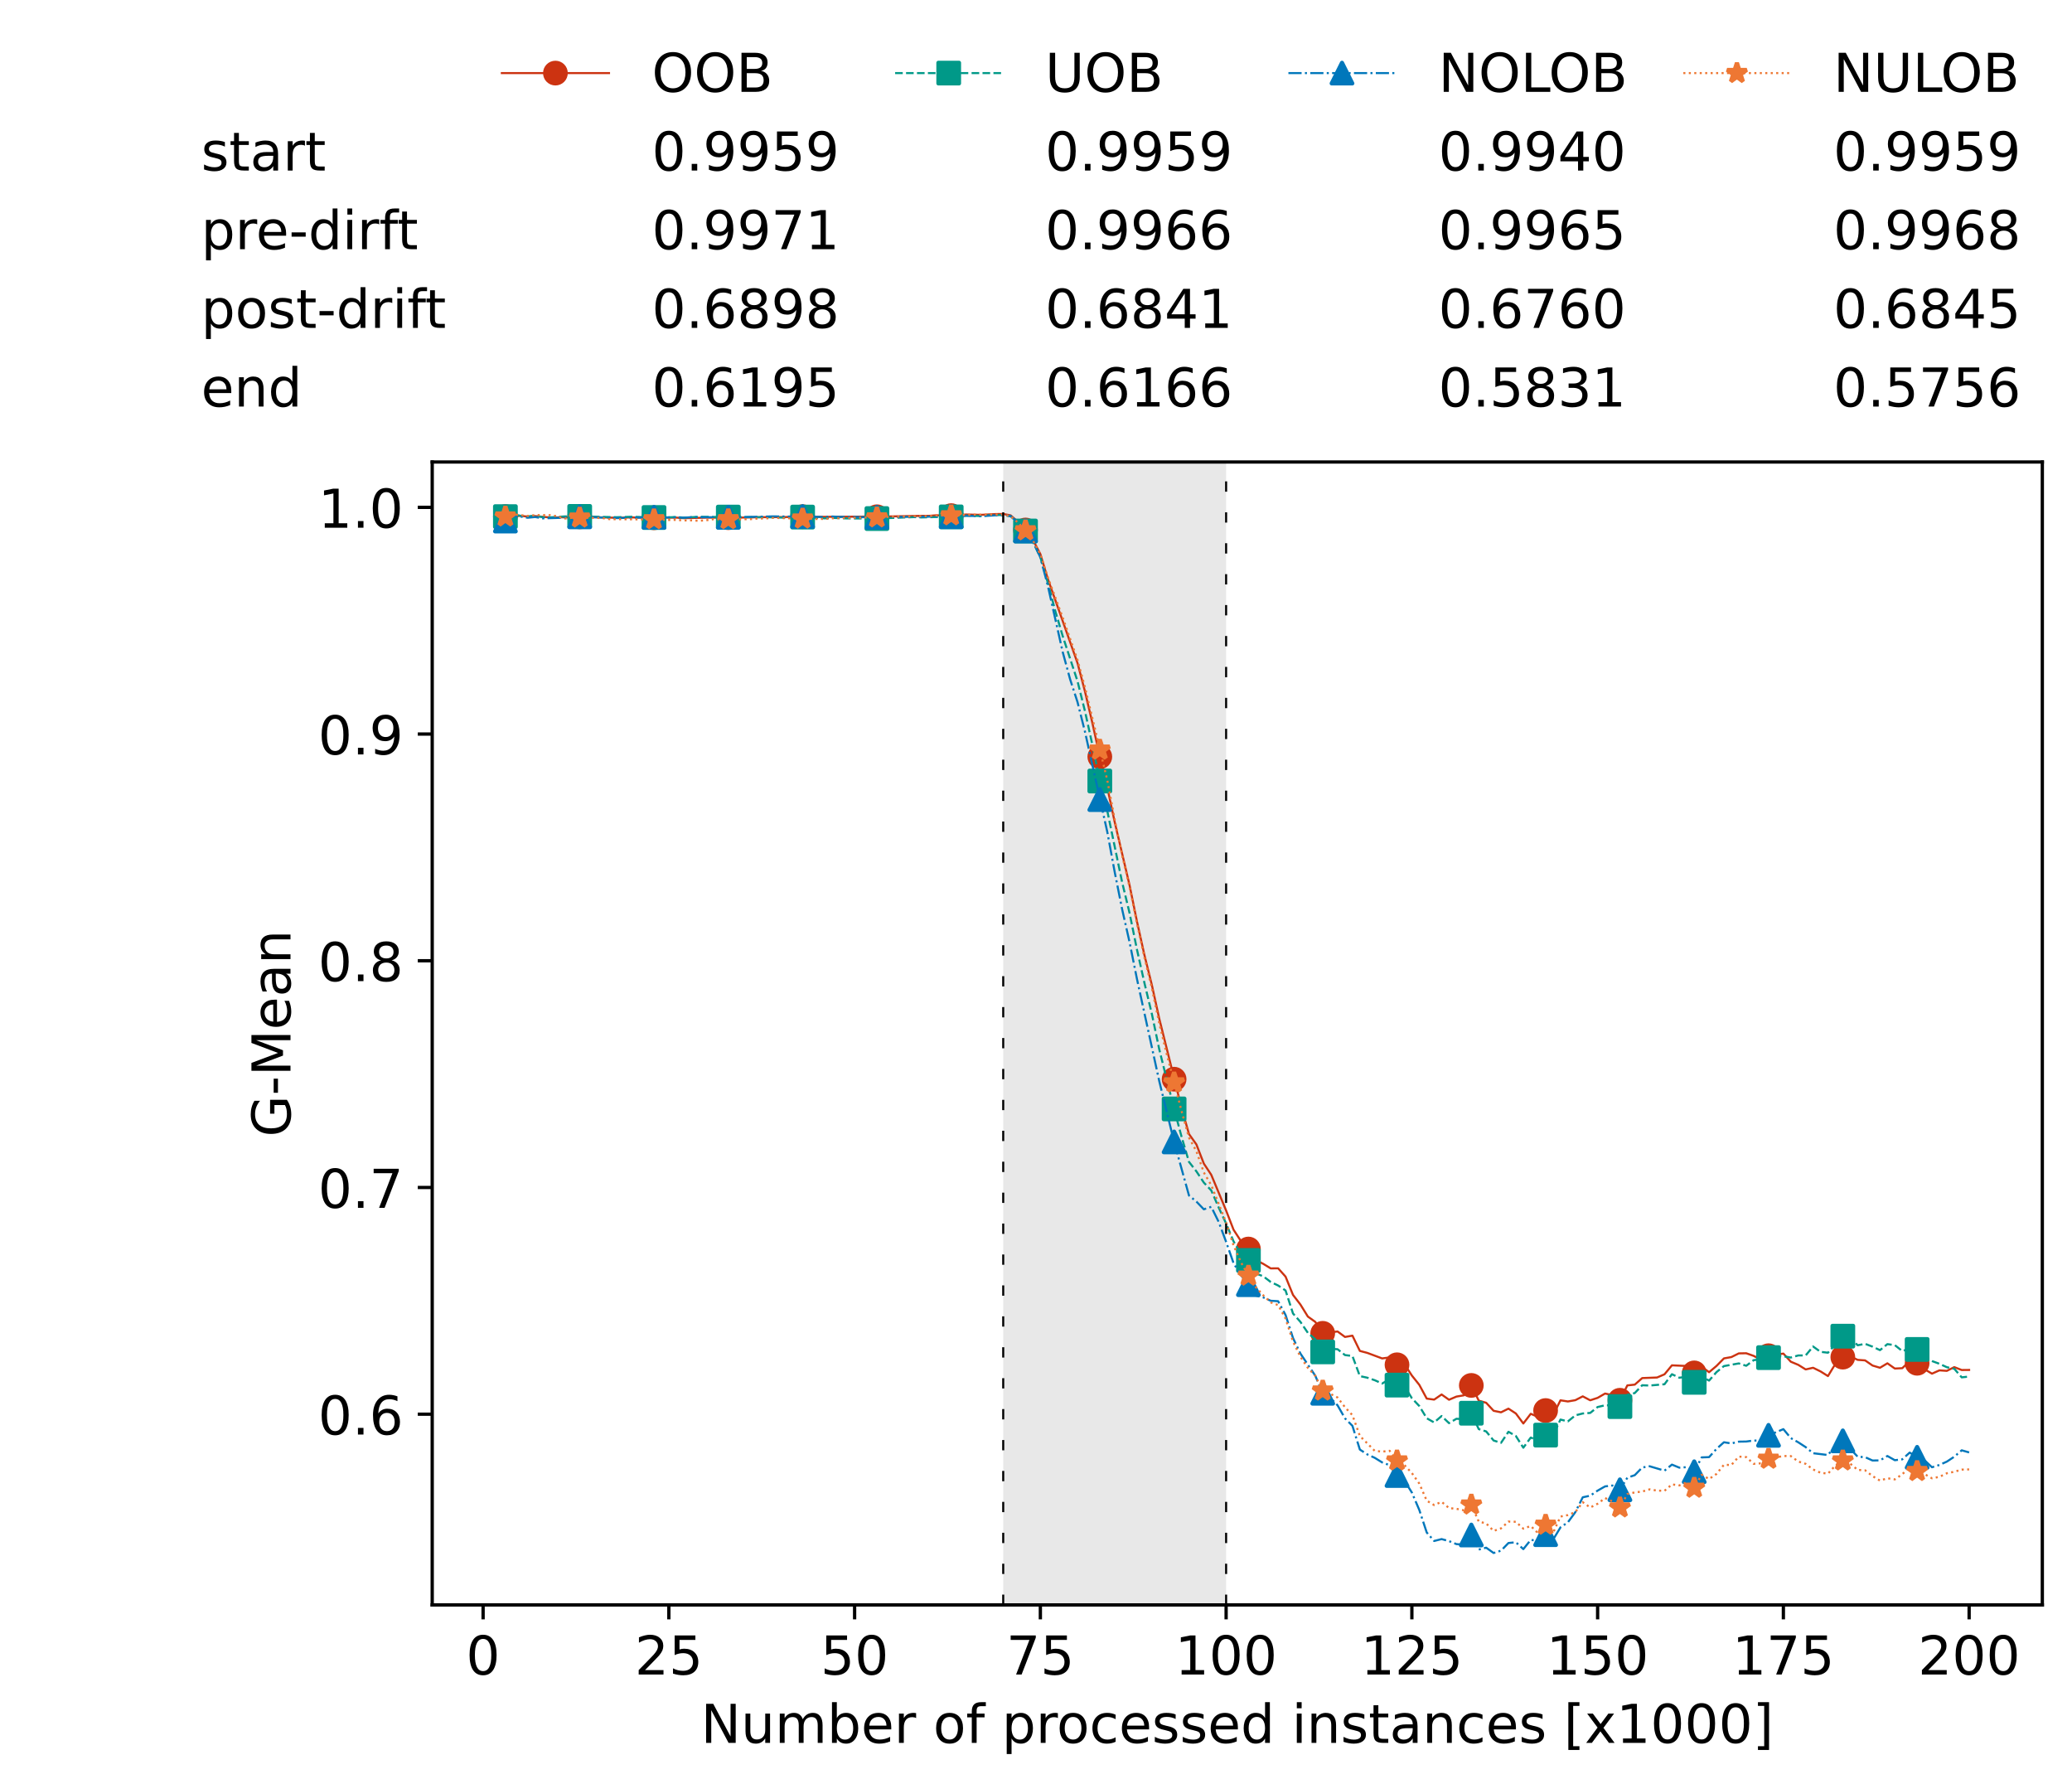<?xml version="1.0" encoding="utf-8" standalone="no"?>
<!DOCTYPE svg PUBLIC "-//W3C//DTD SVG 1.1//EN"
  "http://www.w3.org/Graphics/SVG/1.1/DTD/svg11.dtd">
<!-- Created with matplotlib (https://matplotlib.org/) -->
<svg height="432.615pt" version="1.1" viewBox="0 0 502.65 432.615" width="502.65pt" xmlns="http://www.w3.org/2000/svg" xmlns:xlink="http://www.w3.org/1999/xlink">
 <defs>
  <style type="text/css">*{stroke-linecap:butt;stroke-linejoin:round;}</style>
 </defs>
 <g id="figure_1">
  <g id="patch_1">
   <path d="M 0 432.615 
L 502.65 432.615 
L 502.65 0 
L 0 0 
z
" style="fill:#ffffff;"/>
  </g>
  <g id="axes_1">
   <g id="patch_2">
    <path d="M 104.85 389.252 
L 495.45 389.252 
L 495.45 112.052 
L 104.85 112.052 
z
" style="fill:#ffffff;"/>
   </g>
   <g id="patch_3">
    <path clip-path="url(#pb20592f2fe)" d="M 297.446 389.252 
L 297.446 112.052 
L 243.372 112.052 
L 243.372 389.252 
z
" style="fill:#d3d3d3;opacity:0.5;"/>
   </g>
   <g id="matplotlib.axis_1">
    <g id="xtick_1">
     <g id="line2d_1">
      <defs>
       <path d="M 0 0 
L 0 3.5 
" id="m3d970f58f2" style="stroke:#000000;stroke-width:0.8;"/>
      </defs>
      <g>
       <use style="stroke:#000000;stroke-width:0.8;" x="117.197" xlink:href="#m3d970f58f2" y="389.252"/>
      </g>
     </g>
     <g id="text_1">
      <!-- 0 -->
      <g transform="translate(113.061 406.13)scale(0.13 -0.13)">
       <defs>
        <path d="M 31.781 66.406 
Q 24.172 66.406 20.328 58.906 
Q 16.5 51.422 16.5 36.375 
Q 16.5 21.391 20.328 13.891 
Q 24.172 6.391 31.781 6.391 
Q 39.453 6.391 43.281 13.891 
Q 47.125 21.391 47.125 36.375 
Q 47.125 51.422 43.281 58.906 
Q 39.453 66.406 31.781 66.406 
z
M 31.781 74.219 
Q 44.047 74.219 50.516 64.516 
Q 56.984 54.828 56.984 36.375 
Q 56.984 17.969 50.516 8.266 
Q 44.047 -1.422 31.781 -1.422 
Q 19.531 -1.422 13.062 8.266 
Q 6.594 17.969 6.594 36.375 
Q 6.594 54.828 13.062 64.516 
Q 19.531 74.219 31.781 74.219 
z
" id="DejaVuSans-48"/>
       </defs>
       <use xlink:href="#DejaVuSans-48"/>
      </g>
     </g>
    </g>
    <g id="xtick_2">
     <g id="line2d_2">
      <g>
       <use style="stroke:#000000;stroke-width:0.8;" x="162.259" xlink:href="#m3d970f58f2" y="389.252"/>
      </g>
     </g>
     <g id="text_2">
      <!-- 25 -->
      <g transform="translate(153.988 406.13)scale(0.13 -0.13)">
       <defs>
        <path d="M 19.188 8.297 
L 53.609 8.297 
L 53.609 0 
L 7.328 0 
L 7.328 8.297 
Q 12.938 14.109 22.625 23.891 
Q 32.328 33.688 34.812 36.531 
Q 39.547 41.844 41.422 45.531 
Q 43.312 49.219 43.312 52.781 
Q 43.312 58.594 39.234 62.25 
Q 35.156 65.922 28.609 65.922 
Q 23.969 65.922 18.812 64.312 
Q 13.672 62.703 7.812 59.422 
L 7.812 69.391 
Q 13.766 71.781 18.938 73 
Q 24.125 74.219 28.422 74.219 
Q 39.75 74.219 46.484 68.547 
Q 53.219 62.891 53.219 53.422 
Q 53.219 48.922 51.531 44.891 
Q 49.859 40.875 45.406 35.406 
Q 44.188 33.984 37.641 27.219 
Q 31.109 20.453 19.188 8.297 
z
" id="DejaVuSans-50"/>
        <path d="M 10.797 72.906 
L 49.516 72.906 
L 49.516 64.594 
L 19.828 64.594 
L 19.828 46.734 
Q 21.969 47.469 24.109 47.828 
Q 26.266 48.188 28.422 48.188 
Q 40.625 48.188 47.75 41.5 
Q 54.891 34.812 54.891 23.391 
Q 54.891 11.625 47.562 5.094 
Q 40.234 -1.422 26.906 -1.422 
Q 22.312 -1.422 17.547 -0.641 
Q 12.797 0.141 7.719 1.703 
L 7.719 11.625 
Q 12.109 9.234 16.797 8.062 
Q 21.484 6.891 26.703 6.891 
Q 35.156 6.891 40.078 11.328 
Q 45.016 15.766 45.016 23.391 
Q 45.016 31 40.078 35.438 
Q 35.156 39.891 26.703 39.891 
Q 22.75 39.891 18.812 39.016 
Q 14.891 38.141 10.797 36.281 
z
" id="DejaVuSans-53"/>
       </defs>
       <use xlink:href="#DejaVuSans-50"/>
       <use x="63.623" xlink:href="#DejaVuSans-53"/>
      </g>
     </g>
    </g>
    <g id="xtick_3">
     <g id="line2d_3">
      <g>
       <use style="stroke:#000000;stroke-width:0.8;" x="207.322" xlink:href="#m3d970f58f2" y="389.252"/>
      </g>
     </g>
     <g id="text_3">
      <!-- 50 -->
      <g transform="translate(199.05 406.13)scale(0.13 -0.13)">
       <use xlink:href="#DejaVuSans-53"/>
       <use x="63.623" xlink:href="#DejaVuSans-48"/>
      </g>
     </g>
    </g>
    <g id="xtick_4">
     <g id="line2d_4">
      <g>
       <use style="stroke:#000000;stroke-width:0.8;" x="252.384" xlink:href="#m3d970f58f2" y="389.252"/>
      </g>
     </g>
     <g id="text_4">
      <!-- 75 -->
      <g transform="translate(244.113 406.13)scale(0.13 -0.13)">
       <defs>
        <path d="M 8.203 72.906 
L 55.078 72.906 
L 55.078 68.703 
L 28.609 0 
L 18.312 0 
L 43.219 64.594 
L 8.203 64.594 
z
" id="DejaVuSans-55"/>
       </defs>
       <use xlink:href="#DejaVuSans-55"/>
       <use x="63.623" xlink:href="#DejaVuSans-53"/>
      </g>
     </g>
    </g>
    <g id="xtick_5">
     <g id="line2d_5">
      <g>
       <use style="stroke:#000000;stroke-width:0.8;" x="297.446" xlink:href="#m3d970f58f2" y="389.252"/>
      </g>
     </g>
     <g id="text_5">
      <!-- 100 -->
      <g transform="translate(285.039 406.13)scale(0.13 -0.13)">
       <defs>
        <path d="M 12.406 8.297 
L 28.516 8.297 
L 28.516 63.922 
L 10.984 60.406 
L 10.984 69.391 
L 28.422 72.906 
L 38.281 72.906 
L 38.281 8.297 
L 54.391 8.297 
L 54.391 0 
L 12.406 0 
z
" id="DejaVuSans-49"/>
       </defs>
       <use xlink:href="#DejaVuSans-49"/>
       <use x="63.623" xlink:href="#DejaVuSans-48"/>
       <use x="127.246" xlink:href="#DejaVuSans-48"/>
      </g>
     </g>
    </g>
    <g id="xtick_6">
     <g id="line2d_6">
      <g>
       <use style="stroke:#000000;stroke-width:0.8;" x="342.509" xlink:href="#m3d970f58f2" y="389.252"/>
      </g>
     </g>
     <g id="text_6">
      <!-- 125 -->
      <g transform="translate(330.102 406.13)scale(0.13 -0.13)">
       <use xlink:href="#DejaVuSans-49"/>
       <use x="63.623" xlink:href="#DejaVuSans-50"/>
       <use x="127.246" xlink:href="#DejaVuSans-53"/>
      </g>
     </g>
    </g>
    <g id="xtick_7">
     <g id="line2d_7">
      <g>
       <use style="stroke:#000000;stroke-width:0.8;" x="387.571" xlink:href="#m3d970f58f2" y="389.252"/>
      </g>
     </g>
     <g id="text_7">
      <!-- 150 -->
      <g transform="translate(375.164 406.13)scale(0.13 -0.13)">
       <use xlink:href="#DejaVuSans-49"/>
       <use x="63.623" xlink:href="#DejaVuSans-53"/>
       <use x="127.246" xlink:href="#DejaVuSans-48"/>
      </g>
     </g>
    </g>
    <g id="xtick_8">
     <g id="line2d_8">
      <g>
       <use style="stroke:#000000;stroke-width:0.8;" x="432.633" xlink:href="#m3d970f58f2" y="389.252"/>
      </g>
     </g>
     <g id="text_8">
      <!-- 175 -->
      <g transform="translate(420.226 406.13)scale(0.13 -0.13)">
       <use xlink:href="#DejaVuSans-49"/>
       <use x="63.623" xlink:href="#DejaVuSans-55"/>
       <use x="127.246" xlink:href="#DejaVuSans-53"/>
      </g>
     </g>
    </g>
    <g id="xtick_9">
     <g id="line2d_9">
      <g>
       <use style="stroke:#000000;stroke-width:0.8;" x="477.695" xlink:href="#m3d970f58f2" y="389.252"/>
      </g>
     </g>
     <g id="text_9">
      <!-- 200 -->
      <g transform="translate(465.289 406.13)scale(0.13 -0.13)">
       <use xlink:href="#DejaVuSans-50"/>
       <use x="63.623" xlink:href="#DejaVuSans-48"/>
       <use x="127.246" xlink:href="#DejaVuSans-48"/>
      </g>
     </g>
    </g>
    <g id="text_10">
     <!-- Number of processed instances [x1000] -->
     <g transform="translate(170.025 422.711)scale(0.13 -0.13)">
      <defs>
       <path d="M 9.812 72.906 
L 23.094 72.906 
L 55.422 11.922 
L 55.422 72.906 
L 64.984 72.906 
L 64.984 0 
L 51.703 0 
L 19.391 60.984 
L 19.391 0 
L 9.812 0 
z
" id="DejaVuSans-78"/>
       <path d="M 8.5 21.578 
L 8.5 54.688 
L 17.484 54.688 
L 17.484 21.922 
Q 17.484 14.156 20.5 10.266 
Q 23.531 6.391 29.594 6.391 
Q 36.859 6.391 41.078 11.031 
Q 45.312 15.672 45.312 23.688 
L 45.312 54.688 
L 54.297 54.688 
L 54.297 0 
L 45.312 0 
L 45.312 8.406 
Q 42.047 3.422 37.719 1 
Q 33.406 -1.422 27.688 -1.422 
Q 18.266 -1.422 13.375 4.438 
Q 8.5 10.297 8.5 21.578 
z
M 31.109 56 
z
" id="DejaVuSans-117"/>
       <path d="M 52 44.188 
Q 55.375 50.25 60.062 53.125 
Q 64.75 56 71.094 56 
Q 79.641 56 84.281 50.016 
Q 88.922 44.047 88.922 33.016 
L 88.922 0 
L 79.891 0 
L 79.891 32.719 
Q 79.891 40.578 77.094 44.375 
Q 74.312 48.188 68.609 48.188 
Q 61.625 48.188 57.562 43.547 
Q 53.516 38.922 53.516 30.906 
L 53.516 0 
L 44.484 0 
L 44.484 32.719 
Q 44.484 40.625 41.703 44.406 
Q 38.922 48.188 33.109 48.188 
Q 26.219 48.188 22.156 43.531 
Q 18.109 38.875 18.109 30.906 
L 18.109 0 
L 9.078 0 
L 9.078 54.688 
L 18.109 54.688 
L 18.109 46.188 
Q 21.188 51.219 25.484 53.609 
Q 29.781 56 35.688 56 
Q 41.656 56 45.828 52.969 
Q 50 49.953 52 44.188 
z
" id="DejaVuSans-109"/>
       <path d="M 48.688 27.297 
Q 48.688 37.203 44.609 42.844 
Q 40.531 48.484 33.406 48.484 
Q 26.266 48.484 22.188 42.844 
Q 18.109 37.203 18.109 27.297 
Q 18.109 17.391 22.188 11.75 
Q 26.266 6.109 33.406 6.109 
Q 40.531 6.109 44.609 11.75 
Q 48.688 17.391 48.688 27.297 
z
M 18.109 46.391 
Q 20.953 51.266 25.266 53.625 
Q 29.594 56 35.594 56 
Q 45.562 56 51.781 48.094 
Q 58.016 40.188 58.016 27.297 
Q 58.016 14.406 51.781 6.484 
Q 45.562 -1.422 35.594 -1.422 
Q 29.594 -1.422 25.266 0.953 
Q 20.953 3.328 18.109 8.203 
L 18.109 0 
L 9.078 0 
L 9.078 75.984 
L 18.109 75.984 
z
" id="DejaVuSans-98"/>
       <path d="M 56.203 29.594 
L 56.203 25.203 
L 14.891 25.203 
Q 15.484 15.922 20.484 11.062 
Q 25.484 6.203 34.422 6.203 
Q 39.594 6.203 44.453 7.469 
Q 49.312 8.734 54.109 11.281 
L 54.109 2.781 
Q 49.266 0.734 44.188 -0.344 
Q 39.109 -1.422 33.891 -1.422 
Q 20.797 -1.422 13.156 6.188 
Q 5.516 13.812 5.516 26.812 
Q 5.516 40.234 12.766 48.109 
Q 20.016 56 32.328 56 
Q 43.359 56 49.781 48.891 
Q 56.203 41.797 56.203 29.594 
z
M 47.219 32.234 
Q 47.125 39.594 43.094 43.984 
Q 39.062 48.391 32.422 48.391 
Q 24.906 48.391 20.391 44.141 
Q 15.875 39.891 15.188 32.172 
z
" id="DejaVuSans-101"/>
       <path d="M 41.109 46.297 
Q 39.594 47.172 37.812 47.578 
Q 36.031 48 33.891 48 
Q 26.266 48 22.188 43.047 
Q 18.109 38.094 18.109 28.812 
L 18.109 0 
L 9.078 0 
L 9.078 54.688 
L 18.109 54.688 
L 18.109 46.188 
Q 20.953 51.172 25.484 53.578 
Q 30.031 56 36.531 56 
Q 37.453 56 38.578 55.875 
Q 39.703 55.766 41.062 55.516 
z
" id="DejaVuSans-114"/>
       <path id="DejaVuSans-32"/>
       <path d="M 30.609 48.391 
Q 23.391 48.391 19.188 42.75 
Q 14.984 37.109 14.984 27.297 
Q 14.984 17.484 19.156 11.844 
Q 23.344 6.203 30.609 6.203 
Q 37.797 6.203 41.984 11.859 
Q 46.188 17.531 46.188 27.297 
Q 46.188 37.016 41.984 42.703 
Q 37.797 48.391 30.609 48.391 
z
M 30.609 56 
Q 42.328 56 49.016 48.375 
Q 55.719 40.766 55.719 27.297 
Q 55.719 13.875 49.016 6.219 
Q 42.328 -1.422 30.609 -1.422 
Q 18.844 -1.422 12.172 6.219 
Q 5.516 13.875 5.516 27.297 
Q 5.516 40.766 12.172 48.375 
Q 18.844 56 30.609 56 
z
" id="DejaVuSans-111"/>
       <path d="M 37.109 75.984 
L 37.109 68.5 
L 28.516 68.5 
Q 23.688 68.5 21.797 66.547 
Q 19.922 64.594 19.922 59.516 
L 19.922 54.688 
L 34.719 54.688 
L 34.719 47.703 
L 19.922 47.703 
L 19.922 0 
L 10.891 0 
L 10.891 47.703 
L 2.297 47.703 
L 2.297 54.688 
L 10.891 54.688 
L 10.891 58.5 
Q 10.891 67.625 15.141 71.797 
Q 19.391 75.984 28.609 75.984 
z
" id="DejaVuSans-102"/>
       <path d="M 18.109 8.203 
L 18.109 -20.797 
L 9.078 -20.797 
L 9.078 54.688 
L 18.109 54.688 
L 18.109 46.391 
Q 20.953 51.266 25.266 53.625 
Q 29.594 56 35.594 56 
Q 45.562 56 51.781 48.094 
Q 58.016 40.188 58.016 27.297 
Q 58.016 14.406 51.781 6.484 
Q 45.562 -1.422 35.594 -1.422 
Q 29.594 -1.422 25.266 0.953 
Q 20.953 3.328 18.109 8.203 
z
M 48.688 27.297 
Q 48.688 37.203 44.609 42.844 
Q 40.531 48.484 33.406 48.484 
Q 26.266 48.484 22.188 42.844 
Q 18.109 37.203 18.109 27.297 
Q 18.109 17.391 22.188 11.75 
Q 26.266 6.109 33.406 6.109 
Q 40.531 6.109 44.609 11.75 
Q 48.688 17.391 48.688 27.297 
z
" id="DejaVuSans-112"/>
       <path d="M 48.781 52.594 
L 48.781 44.188 
Q 44.969 46.297 41.141 47.344 
Q 37.312 48.391 33.406 48.391 
Q 24.656 48.391 19.812 42.844 
Q 14.984 37.312 14.984 27.297 
Q 14.984 17.281 19.812 11.734 
Q 24.656 6.203 33.406 6.203 
Q 37.312 6.203 41.141 7.25 
Q 44.969 8.297 48.781 10.406 
L 48.781 2.094 
Q 45.016 0.344 40.984 -0.531 
Q 36.969 -1.422 32.422 -1.422 
Q 20.062 -1.422 12.781 6.344 
Q 5.516 14.109 5.516 27.297 
Q 5.516 40.672 12.859 48.328 
Q 20.219 56 33.016 56 
Q 37.156 56 41.109 55.141 
Q 45.062 54.297 48.781 52.594 
z
" id="DejaVuSans-99"/>
       <path d="M 44.281 53.078 
L 44.281 44.578 
Q 40.484 46.531 36.375 47.5 
Q 32.281 48.484 27.875 48.484 
Q 21.188 48.484 17.844 46.438 
Q 14.5 44.391 14.5 40.281 
Q 14.5 37.156 16.891 35.375 
Q 19.281 33.594 26.516 31.984 
L 29.594 31.297 
Q 39.156 29.25 43.188 25.516 
Q 47.219 21.781 47.219 15.094 
Q 47.219 7.469 41.188 3.016 
Q 35.156 -1.422 24.609 -1.422 
Q 20.219 -1.422 15.453 -0.562 
Q 10.688 0.297 5.422 2 
L 5.422 11.281 
Q 10.406 8.688 15.234 7.391 
Q 20.062 6.109 24.812 6.109 
Q 31.156 6.109 34.562 8.281 
Q 37.984 10.453 37.984 14.406 
Q 37.984 18.062 35.516 20.016 
Q 33.062 21.969 24.703 23.781 
L 21.578 24.516 
Q 13.234 26.266 9.516 29.906 
Q 5.812 33.547 5.812 39.891 
Q 5.812 47.609 11.281 51.797 
Q 16.75 56 26.812 56 
Q 31.781 56 36.172 55.266 
Q 40.578 54.547 44.281 53.078 
z
" id="DejaVuSans-115"/>
       <path d="M 45.406 46.391 
L 45.406 75.984 
L 54.391 75.984 
L 54.391 0 
L 45.406 0 
L 45.406 8.203 
Q 42.578 3.328 38.25 0.953 
Q 33.938 -1.422 27.875 -1.422 
Q 17.969 -1.422 11.734 6.484 
Q 5.516 14.406 5.516 27.297 
Q 5.516 40.188 11.734 48.094 
Q 17.969 56 27.875 56 
Q 33.938 56 38.25 53.625 
Q 42.578 51.266 45.406 46.391 
z
M 14.797 27.297 
Q 14.797 17.391 18.875 11.75 
Q 22.953 6.109 30.078 6.109 
Q 37.203 6.109 41.297 11.75 
Q 45.406 17.391 45.406 27.297 
Q 45.406 37.203 41.297 42.844 
Q 37.203 48.484 30.078 48.484 
Q 22.953 48.484 18.875 42.844 
Q 14.797 37.203 14.797 27.297 
z
" id="DejaVuSans-100"/>
       <path d="M 9.422 54.688 
L 18.406 54.688 
L 18.406 0 
L 9.422 0 
z
M 9.422 75.984 
L 18.406 75.984 
L 18.406 64.594 
L 9.422 64.594 
z
" id="DejaVuSans-105"/>
       <path d="M 54.891 33.016 
L 54.891 0 
L 45.906 0 
L 45.906 32.719 
Q 45.906 40.484 42.875 44.328 
Q 39.844 48.188 33.797 48.188 
Q 26.516 48.188 22.312 43.547 
Q 18.109 38.922 18.109 30.906 
L 18.109 0 
L 9.078 0 
L 9.078 54.688 
L 18.109 54.688 
L 18.109 46.188 
Q 21.344 51.125 25.703 53.562 
Q 30.078 56 35.797 56 
Q 45.219 56 50.047 50.172 
Q 54.891 44.344 54.891 33.016 
z
" id="DejaVuSans-110"/>
       <path d="M 18.312 70.219 
L 18.312 54.688 
L 36.812 54.688 
L 36.812 47.703 
L 18.312 47.703 
L 18.312 18.016 
Q 18.312 11.328 20.141 9.422 
Q 21.969 7.516 27.594 7.516 
L 36.812 7.516 
L 36.812 0 
L 27.594 0 
Q 17.188 0 13.234 3.875 
Q 9.281 7.766 9.281 18.016 
L 9.281 47.703 
L 2.688 47.703 
L 2.688 54.688 
L 9.281 54.688 
L 9.281 70.219 
z
" id="DejaVuSans-116"/>
       <path d="M 34.281 27.484 
Q 23.391 27.484 19.188 25 
Q 14.984 22.516 14.984 16.5 
Q 14.984 11.719 18.141 8.906 
Q 21.297 6.109 26.703 6.109 
Q 34.188 6.109 38.703 11.406 
Q 43.219 16.703 43.219 25.484 
L 43.219 27.484 
z
M 52.203 31.203 
L 52.203 0 
L 43.219 0 
L 43.219 8.297 
Q 40.141 3.328 35.547 0.953 
Q 30.953 -1.422 24.312 -1.422 
Q 15.922 -1.422 10.953 3.297 
Q 6 8.016 6 15.922 
Q 6 25.141 12.172 29.828 
Q 18.359 34.516 30.609 34.516 
L 43.219 34.516 
L 43.219 35.406 
Q 43.219 41.609 39.141 45 
Q 35.062 48.391 27.688 48.391 
Q 23 48.391 18.547 47.266 
Q 14.109 46.141 10.016 43.891 
L 10.016 52.203 
Q 14.938 54.109 19.578 55.047 
Q 24.219 56 28.609 56 
Q 40.484 56 46.344 49.844 
Q 52.203 43.703 52.203 31.203 
z
" id="DejaVuSans-97"/>
       <path d="M 8.594 75.984 
L 29.297 75.984 
L 29.297 69 
L 17.578 69 
L 17.578 -6.203 
L 29.297 -6.203 
L 29.297 -13.188 
L 8.594 -13.188 
z
" id="DejaVuSans-91"/>
       <path d="M 54.891 54.688 
L 35.109 28.078 
L 55.906 0 
L 45.312 0 
L 29.391 21.484 
L 13.484 0 
L 2.875 0 
L 24.125 28.609 
L 4.688 54.688 
L 15.281 54.688 
L 29.781 35.203 
L 44.281 54.688 
z
" id="DejaVuSans-120"/>
       <path d="M 30.422 75.984 
L 30.422 -13.188 
L 9.719 -13.188 
L 9.719 -6.203 
L 21.391 -6.203 
L 21.391 69 
L 9.719 69 
L 9.719 75.984 
z
" id="DejaVuSans-93"/>
      </defs>
      <use xlink:href="#DejaVuSans-78"/>
      <use x="74.805" xlink:href="#DejaVuSans-117"/>
      <use x="138.184" xlink:href="#DejaVuSans-109"/>
      <use x="235.596" xlink:href="#DejaVuSans-98"/>
      <use x="299.072" xlink:href="#DejaVuSans-101"/>
      <use x="360.596" xlink:href="#DejaVuSans-114"/>
      <use x="401.709" xlink:href="#DejaVuSans-32"/>
      <use x="433.496" xlink:href="#DejaVuSans-111"/>
      <use x="494.678" xlink:href="#DejaVuSans-102"/>
      <use x="529.883" xlink:href="#DejaVuSans-32"/>
      <use x="561.67" xlink:href="#DejaVuSans-112"/>
      <use x="625.146" xlink:href="#DejaVuSans-114"/>
      <use x="664.01" xlink:href="#DejaVuSans-111"/>
      <use x="725.191" xlink:href="#DejaVuSans-99"/>
      <use x="780.172" xlink:href="#DejaVuSans-101"/>
      <use x="841.695" xlink:href="#DejaVuSans-115"/>
      <use x="893.795" xlink:href="#DejaVuSans-115"/>
      <use x="945.895" xlink:href="#DejaVuSans-101"/>
      <use x="1007.418" xlink:href="#DejaVuSans-100"/>
      <use x="1070.895" xlink:href="#DejaVuSans-32"/>
      <use x="1102.682" xlink:href="#DejaVuSans-105"/>
      <use x="1130.465" xlink:href="#DejaVuSans-110"/>
      <use x="1193.844" xlink:href="#DejaVuSans-115"/>
      <use x="1245.943" xlink:href="#DejaVuSans-116"/>
      <use x="1285.152" xlink:href="#DejaVuSans-97"/>
      <use x="1346.432" xlink:href="#DejaVuSans-110"/>
      <use x="1409.811" xlink:href="#DejaVuSans-99"/>
      <use x="1464.791" xlink:href="#DejaVuSans-101"/>
      <use x="1526.314" xlink:href="#DejaVuSans-115"/>
      <use x="1578.414" xlink:href="#DejaVuSans-32"/>
      <use x="1610.201" xlink:href="#DejaVuSans-91"/>
      <use x="1649.215" xlink:href="#DejaVuSans-120"/>
      <use x="1708.395" xlink:href="#DejaVuSans-49"/>
      <use x="1772.018" xlink:href="#DejaVuSans-48"/>
      <use x="1835.641" xlink:href="#DejaVuSans-48"/>
      <use x="1899.264" xlink:href="#DejaVuSans-48"/>
      <use x="1962.887" xlink:href="#DejaVuSans-93"/>
     </g>
    </g>
   </g>
   <g id="matplotlib.axis_2">
    <g id="ytick_1">
     <g id="line2d_10">
      <defs>
       <path d="M 0 0 
L -3.5 0 
" id="m926f4257f8" style="stroke:#000000;stroke-width:0.8;"/>
      </defs>
      <g>
       <use style="stroke:#000000;stroke-width:0.8;" x="104.85" xlink:href="#m926f4257f8" y="342.987"/>
      </g>
     </g>
     <g id="text_11">
      <!-- 0.6 -->
      <g transform="translate(77.176 347.926)scale(0.13 -0.13)">
       <defs>
        <path d="M 10.688 12.406 
L 21 12.406 
L 21 0 
L 10.688 0 
z
" id="DejaVuSans-46"/>
        <path d="M 33.016 40.375 
Q 26.375 40.375 22.484 35.828 
Q 18.609 31.297 18.609 23.391 
Q 18.609 15.531 22.484 10.953 
Q 26.375 6.391 33.016 6.391 
Q 39.656 6.391 43.531 10.953 
Q 47.406 15.531 47.406 23.391 
Q 47.406 31.297 43.531 35.828 
Q 39.656 40.375 33.016 40.375 
z
M 52.594 71.297 
L 52.594 62.312 
Q 48.875 64.062 45.094 64.984 
Q 41.312 65.922 37.594 65.922 
Q 27.828 65.922 22.672 59.328 
Q 17.531 52.734 16.797 39.406 
Q 19.672 43.656 24.016 45.922 
Q 28.375 48.188 33.594 48.188 
Q 44.578 48.188 50.953 41.516 
Q 57.328 34.859 57.328 23.391 
Q 57.328 12.156 50.688 5.359 
Q 44.047 -1.422 33.016 -1.422 
Q 20.359 -1.422 13.672 8.266 
Q 6.984 17.969 6.984 36.375 
Q 6.984 53.656 15.188 63.938 
Q 23.391 74.219 37.203 74.219 
Q 40.922 74.219 44.703 73.484 
Q 48.484 72.75 52.594 71.297 
z
" id="DejaVuSans-54"/>
       </defs>
       <use xlink:href="#DejaVuSans-48"/>
       <use x="63.623" xlink:href="#DejaVuSans-46"/>
       <use x="95.41" xlink:href="#DejaVuSans-54"/>
      </g>
     </g>
    </g>
    <g id="ytick_2">
     <g id="line2d_11">
      <g>
       <use style="stroke:#000000;stroke-width:0.8;" x="104.85" xlink:href="#m926f4257f8" y="288.003"/>
      </g>
     </g>
     <g id="text_12">
      <!-- 0.7 -->
      <g transform="translate(77.176 292.942)scale(0.13 -0.13)">
       <use xlink:href="#DejaVuSans-48"/>
       <use x="63.623" xlink:href="#DejaVuSans-46"/>
       <use x="95.41" xlink:href="#DejaVuSans-55"/>
      </g>
     </g>
    </g>
    <g id="ytick_3">
     <g id="line2d_12">
      <g>
       <use style="stroke:#000000;stroke-width:0.8;" x="104.85" xlink:href="#m926f4257f8" y="233.019"/>
      </g>
     </g>
     <g id="text_13">
      <!-- 0.8 -->
      <g transform="translate(77.176 237.958)scale(0.13 -0.13)">
       <defs>
        <path d="M 31.781 34.625 
Q 24.75 34.625 20.719 30.859 
Q 16.703 27.094 16.703 20.516 
Q 16.703 13.922 20.719 10.156 
Q 24.75 6.391 31.781 6.391 
Q 38.812 6.391 42.859 10.172 
Q 46.922 13.969 46.922 20.516 
Q 46.922 27.094 42.891 30.859 
Q 38.875 34.625 31.781 34.625 
z
M 21.922 38.812 
Q 15.578 40.375 12.031 44.719 
Q 8.5 49.078 8.5 55.328 
Q 8.5 64.062 14.719 69.141 
Q 20.953 74.219 31.781 74.219 
Q 42.672 74.219 48.875 69.141 
Q 55.078 64.062 55.078 55.328 
Q 55.078 49.078 51.531 44.719 
Q 48 40.375 41.703 38.812 
Q 48.828 37.156 52.797 32.312 
Q 56.781 27.484 56.781 20.516 
Q 56.781 9.906 50.312 4.234 
Q 43.844 -1.422 31.781 -1.422 
Q 19.734 -1.422 13.25 4.234 
Q 6.781 9.906 6.781 20.516 
Q 6.781 27.484 10.781 32.312 
Q 14.797 37.156 21.922 38.812 
z
M 18.312 54.391 
Q 18.312 48.734 21.844 45.562 
Q 25.391 42.391 31.781 42.391 
Q 38.141 42.391 41.719 45.562 
Q 45.312 48.734 45.312 54.391 
Q 45.312 60.062 41.719 63.234 
Q 38.141 66.406 31.781 66.406 
Q 25.391 66.406 21.844 63.234 
Q 18.312 60.062 18.312 54.391 
z
" id="DejaVuSans-56"/>
       </defs>
       <use xlink:href="#DejaVuSans-48"/>
       <use x="63.623" xlink:href="#DejaVuSans-46"/>
       <use x="95.41" xlink:href="#DejaVuSans-56"/>
      </g>
     </g>
    </g>
    <g id="ytick_4">
     <g id="line2d_13">
      <g>
       <use style="stroke:#000000;stroke-width:0.8;" x="104.85" xlink:href="#m926f4257f8" y="178.035"/>
      </g>
     </g>
     <g id="text_14">
      <!-- 0.9 -->
      <g transform="translate(77.176 182.974)scale(0.13 -0.13)">
       <defs>
        <path d="M 10.984 1.516 
L 10.984 10.5 
Q 14.703 8.734 18.5 7.812 
Q 22.312 6.891 25.984 6.891 
Q 35.75 6.891 40.891 13.453 
Q 46.047 20.016 46.781 33.406 
Q 43.953 29.203 39.594 26.953 
Q 35.25 24.703 29.984 24.703 
Q 19.047 24.703 12.672 31.312 
Q 6.297 37.938 6.297 49.422 
Q 6.297 60.641 12.938 67.422 
Q 19.578 74.219 30.609 74.219 
Q 43.266 74.219 49.922 64.516 
Q 56.594 54.828 56.594 36.375 
Q 56.594 19.141 48.406 8.859 
Q 40.234 -1.422 26.422 -1.422 
Q 22.703 -1.422 18.891 -0.688 
Q 15.094 0.047 10.984 1.516 
z
M 30.609 32.422 
Q 37.25 32.422 41.125 36.953 
Q 45.016 41.5 45.016 49.422 
Q 45.016 57.281 41.125 61.844 
Q 37.25 66.406 30.609 66.406 
Q 23.969 66.406 20.094 61.844 
Q 16.219 57.281 16.219 49.422 
Q 16.219 41.5 20.094 36.953 
Q 23.969 32.422 30.609 32.422 
z
" id="DejaVuSans-57"/>
       </defs>
       <use xlink:href="#DejaVuSans-48"/>
       <use x="63.623" xlink:href="#DejaVuSans-46"/>
       <use x="95.41" xlink:href="#DejaVuSans-57"/>
      </g>
     </g>
    </g>
    <g id="ytick_5">
     <g id="line2d_14">
      <g>
       <use style="stroke:#000000;stroke-width:0.8;" x="104.85" xlink:href="#m926f4257f8" y="123.05"/>
      </g>
     </g>
     <g id="text_15">
      <!-- 1.0 -->
      <g transform="translate(77.176 127.989)scale(0.13 -0.13)">
       <use xlink:href="#DejaVuSans-49"/>
       <use x="63.623" xlink:href="#DejaVuSans-46"/>
       <use x="95.41" xlink:href="#DejaVuSans-48"/>
      </g>
     </g>
    </g>
    <g id="text_16">
     <!-- G-Mean -->
     <g transform="translate(70.472 275.744)rotate(-90)scale(0.13 -0.13)">
      <defs>
       <path d="M 59.516 10.406 
L 59.516 29.984 
L 43.406 29.984 
L 43.406 38.094 
L 69.281 38.094 
L 69.281 6.781 
Q 63.578 2.734 56.688 0.656 
Q 49.812 -1.422 42 -1.422 
Q 24.906 -1.422 15.25 8.562 
Q 5.609 18.562 5.609 36.375 
Q 5.609 54.25 15.25 64.234 
Q 24.906 74.219 42 74.219 
Q 49.125 74.219 55.547 72.453 
Q 61.969 70.703 67.391 67.281 
L 67.391 56.781 
Q 61.922 61.422 55.766 63.766 
Q 49.609 66.109 42.828 66.109 
Q 29.438 66.109 22.719 58.641 
Q 16.016 51.172 16.016 36.375 
Q 16.016 21.625 22.719 14.156 
Q 29.438 6.688 42.828 6.688 
Q 48.047 6.688 52.141 7.594 
Q 56.25 8.5 59.516 10.406 
z
" id="DejaVuSans-71"/>
       <path d="M 4.891 31.391 
L 31.203 31.391 
L 31.203 23.391 
L 4.891 23.391 
z
" id="DejaVuSans-45"/>
       <path d="M 9.812 72.906 
L 24.516 72.906 
L 43.109 23.297 
L 61.812 72.906 
L 76.516 72.906 
L 76.516 0 
L 66.891 0 
L 66.891 64.016 
L 48.094 14.016 
L 38.188 14.016 
L 19.391 64.016 
L 19.391 0 
L 9.812 0 
z
" id="DejaVuSans-77"/>
      </defs>
      <use xlink:href="#DejaVuSans-71"/>
      <use x="77.49" xlink:href="#DejaVuSans-45"/>
      <use x="113.574" xlink:href="#DejaVuSans-77"/>
      <use x="199.854" xlink:href="#DejaVuSans-101"/>
      <use x="261.377" xlink:href="#DejaVuSans-97"/>
      <use x="322.656" xlink:href="#DejaVuSans-110"/>
     </g>
    </g>
   </g>
   <g id="line2d_15"/>
   <g id="line2d_16"/>
   <g id="line2d_17"/>
   <g id="line2d_18"/>
   <g id="line2d_19"/>
   <g id="line2d_20">
    <path clip-path="url(#pb20592f2fe)" d="M 122.605 125.295 
L 124.407 125.29 
L 126.21 125.096 
L 128.012 125.295 
L 129.815 125.172 
L 133.419 125.504 
L 142.432 125.382 
L 149.642 125.584 
L 153.247 125.49 
L 156.852 125.576 
L 164.062 125.541 
L 165.864 125.682 
L 171.272 125.549 
L 178.482 125.556 
L 185.692 125.421 
L 214.532 125.275 
L 223.544 125.111 
L 225.347 125.113 
L 227.149 124.974 
L 230.754 125.058 
L 234.359 124.787 
L 237.964 124.87 
L 241.569 124.679 
L 243.372 124.652 
L 245.174 124.992 
L 246.976 126.567 
L 248.779 128.544 
L 250.581 130.949 
L 252.384 134.378 
L 254.186 140.377 
L 261.396 160.816 
L 263.199 167.677 
L 265.001 175.341 
L 266.804 183.538 
L 268.606 190.901 
L 270.409 199.345 
L 274.014 214.651 
L 275.816 223.472 
L 277.619 231.593 
L 279.421 238.849 
L 281.224 247.051 
L 286.631 268.694 
L 288.434 275.037 
L 290.236 277.567 
L 292.039 282.211 
L 293.841 284.935 
L 297.446 293.597 
L 299.249 298.252 
L 301.051 301.024 
L 302.854 302.932 
L 304.656 305.603 
L 306.459 306.53 
L 308.261 307.628 
L 310.064 307.61 
L 311.866 309.625 
L 313.669 314.059 
L 315.471 316.398 
L 317.274 319.31 
L 319.076 320.603 
L 320.879 323.374 
L 324.484 322.928 
L 326.286 324.258 
L 328.089 323.942 
L 329.891 327.645 
L 331.694 328.123 
L 335.299 329.465 
L 337.101 329.218 
L 338.904 331.008 
L 340.706 330.857 
L 342.509 333.618 
L 344.311 335.873 
L 346.114 339.208 
L 347.916 339.453 
L 349.719 338.21 
L 351.521 339.487 
L 353.324 338.718 
L 355.126 338.414 
L 356.928 336.01 
L 358.731 339.7 
L 360.533 340.223 
L 362.336 342.163 
L 364.138 342.535 
L 365.941 341.642 
L 367.743 342.824 
L 369.546 345.247 
L 371.348 342.896 
L 373.151 343.664 
L 374.953 342.105 
L 376.756 343.224 
L 378.558 339.622 
L 380.361 339.902 
L 382.163 339.59 
L 383.966 338.662 
L 385.768 339.618 
L 387.571 339.028 
L 389.373 337.982 
L 391.176 338.361 
L 392.978 339.611 
L 394.781 336.008 
L 396.583 335.816 
L 398.386 334.232 
L 401.991 334.091 
L 403.793 333.315 
L 405.596 331.14 
L 409.201 331.296 
L 411.003 332.972 
L 412.806 331.461 
L 414.608 332.806 
L 416.411 331.288 
L 418.213 329.458 
L 420.016 329.135 
L 421.818 328.244 
L 423.621 328.209 
L 425.423 328.849 
L 427.226 329.805 
L 429.028 328.811 
L 432.633 328.291 
L 434.436 330.262 
L 436.238 331.016 
L 438.041 332.133 
L 439.843 331.729 
L 441.646 332.614 
L 443.448 333.747 
L 445.251 330.783 
L 447.053 329.151 
L 448.856 328.978 
L 450.658 329.811 
L 452.461 329.942 
L 454.263 331.188 
L 456.066 331.729 
L 457.868 330.647 
L 459.671 331.918 
L 461.473 331.832 
L 463.276 330.115 
L 465.078 330.639 
L 466.881 332.093 
L 468.683 333.159 
L 470.485 332.36 
L 472.288 332.481 
L 474.09 331.572 
L 475.893 332.275 
L 477.695 332.257 
L 477.695 332.257 
" style="fill:none;stroke:#cc3311;stroke-linecap:square;stroke-width:0.5;"/>
    <defs>
     <path d="M 0 2.5 
C 0.663 2.5 1.299 2.237 1.768 1.768 
C 2.237 1.299 2.5 0.663 2.5 0 
C 2.5 -0.663 2.237 -1.299 1.768 -1.768 
C 1.299 -2.237 0.663 -2.5 0 -2.5 
C -0.663 -2.5 -1.299 -2.237 -1.768 -1.768 
C -2.237 -1.299 -2.5 -0.663 -2.5 0 
C -2.5 0.663 -2.237 1.299 -1.768 1.768 
C -1.299 2.237 -0.663 2.5 0 2.5 
z
" id="m61ba9f27cc" style="stroke:#cc3311;"/>
    </defs>
    <g clip-path="url(#pb20592f2fe)">
     <use style="fill:#cc3311;stroke:#cc3311;" x="122.605" xlink:href="#m61ba9f27cc" y="125.295"/>
     <use style="fill:#cc3311;stroke:#cc3311;" x="140.629" xlink:href="#m61ba9f27cc" y="125.346"/>
     <use style="fill:#cc3311;stroke:#cc3311;" x="158.654" xlink:href="#m61ba9f27cc" y="125.574"/>
     <use style="fill:#cc3311;stroke:#cc3311;" x="176.679" xlink:href="#m61ba9f27cc" y="125.553"/>
     <use style="fill:#cc3311;stroke:#cc3311;" x="194.704" xlink:href="#m61ba9f27cc" y="125.308"/>
     <use style="fill:#cc3311;stroke:#cc3311;" x="212.729" xlink:href="#m61ba9f27cc" y="125.33"/>
     <use style="fill:#cc3311;stroke:#cc3311;" x="230.754" xlink:href="#m61ba9f27cc" y="125.058"/>
     <use style="fill:#cc3311;stroke:#cc3311;" x="248.779" xlink:href="#m61ba9f27cc" y="128.544"/>
     <use style="fill:#cc3311;stroke:#cc3311;" x="266.804" xlink:href="#m61ba9f27cc" y="183.538"/>
     <use style="fill:#cc3311;stroke:#cc3311;" x="284.829" xlink:href="#m61ba9f27cc" y="261.741"/>
     <use style="fill:#cc3311;stroke:#cc3311;" x="302.854" xlink:href="#m61ba9f27cc" y="302.932"/>
     <use style="fill:#cc3311;stroke:#cc3311;" x="320.879" xlink:href="#m61ba9f27cc" y="323.374"/>
     <use style="fill:#cc3311;stroke:#cc3311;" x="338.904" xlink:href="#m61ba9f27cc" y="331.008"/>
     <use style="fill:#cc3311;stroke:#cc3311;" x="356.928" xlink:href="#m61ba9f27cc" y="336.01"/>
     <use style="fill:#cc3311;stroke:#cc3311;" x="374.953" xlink:href="#m61ba9f27cc" y="342.105"/>
     <use style="fill:#cc3311;stroke:#cc3311;" x="392.978" xlink:href="#m61ba9f27cc" y="339.611"/>
     <use style="fill:#cc3311;stroke:#cc3311;" x="411.003" xlink:href="#m61ba9f27cc" y="332.972"/>
     <use style="fill:#cc3311;stroke:#cc3311;" x="429.028" xlink:href="#m61ba9f27cc" y="328.811"/>
     <use style="fill:#cc3311;stroke:#cc3311;" x="447.053" xlink:href="#m61ba9f27cc" y="329.151"/>
     <use style="fill:#cc3311;stroke:#cc3311;" x="465.078" xlink:href="#m61ba9f27cc" y="330.639"/>
    </g>
   </g>
   <g id="line2d_21"/>
   <g id="line2d_22"/>
   <g id="line2d_23"/>
   <g id="line2d_24"/>
   <g id="line2d_25">
    <path clip-path="url(#pb20592f2fe)" d="M 122.605 125.295 
L 124.407 124.723 
L 126.21 125.084 
L 128.012 125.286 
L 129.815 125.051 
L 131.617 125.442 
L 133.419 125.492 
L 137.024 125.247 
L 140.629 125.239 
L 149.642 125.443 
L 153.247 125.333 
L 156.852 125.432 
L 160.457 125.54 
L 164.062 125.398 
L 165.864 125.538 
L 169.469 125.349 
L 187.494 125.464 
L 191.099 125.578 
L 194.704 125.412 
L 200.112 125.714 
L 201.914 125.603 
L 205.519 125.739 
L 212.729 125.767 
L 221.742 125.414 
L 223.544 125.493 
L 232.557 125.251 
L 234.359 125.06 
L 237.964 125.144 
L 239.767 124.981 
L 243.372 124.898 
L 245.174 125.21 
L 246.976 126.814 
L 248.779 128.786 
L 250.581 131.4 
L 252.384 135.158 
L 254.186 141.336 
L 255.989 148.143 
L 257.791 154.228 
L 261.396 165.215 
L 263.199 172.475 
L 265.001 180.638 
L 266.804 189.421 
L 268.606 196.606 
L 272.211 213.942 
L 274.014 221.407 
L 275.816 230.293 
L 277.619 238.361 
L 279.421 245.862 
L 281.224 254.497 
L 284.829 268.951 
L 286.631 275.676 
L 288.434 281.791 
L 290.236 284.096 
L 292.039 286.818 
L 293.841 288.721 
L 295.644 292.871 
L 297.446 296.737 
L 299.249 301.067 
L 301.051 304.122 
L 302.854 305.707 
L 304.656 308.869 
L 306.459 309.549 
L 308.261 310.918 
L 310.064 311.778 
L 311.866 312.988 
L 313.669 318.563 
L 315.471 320.599 
L 317.274 323.265 
L 319.076 324.812 
L 320.879 327.884 
L 322.681 327.128 
L 324.484 327.235 
L 326.286 328.652 
L 328.089 328.874 
L 329.891 333.752 
L 331.694 334.139 
L 333.496 334.75 
L 335.299 335.551 
L 337.101 334.498 
L 338.904 335.935 
L 340.706 336.205 
L 342.509 339.119 
L 344.311 341.011 
L 346.114 343.977 
L 347.916 344.996 
L 349.719 343.435 
L 351.521 345.159 
L 353.324 344.098 
L 355.126 344.208 
L 356.928 342.756 
L 358.731 346.609 
L 360.533 347.168 
L 362.336 349.372 
L 364.138 349.939 
L 365.941 347.253 
L 367.743 348.288 
L 369.546 351.122 
L 371.348 348.657 
L 373.151 349.378 
L 374.953 348.062 
L 376.756 348.061 
L 378.558 344.292 
L 380.361 344.739 
L 382.163 343.276 
L 383.966 342.814 
L 385.768 342.684 
L 387.571 341.251 
L 389.373 340.829 
L 391.176 340.856 
L 392.978 341.146 
L 394.781 338.308 
L 396.583 337.861 
L 398.386 335.968 
L 400.188 336.041 
L 403.793 335.727 
L 405.596 333.292 
L 407.398 334.143 
L 409.201 333.888 
L 411.003 335.265 
L 412.806 333.862 
L 414.608 334.846 
L 416.411 332.782 
L 418.213 331.324 
L 421.818 330.673 
L 423.621 331.248 
L 425.423 329.892 
L 427.226 329.667 
L 430.831 328.836 
L 432.633 328.937 
L 434.436 329.253 
L 436.238 328.745 
L 438.041 328.736 
L 439.843 326.571 
L 441.646 327.868 
L 443.448 328.079 
L 447.053 324.066 
L 448.856 324.462 
L 450.658 326.275 
L 452.461 325.921 
L 454.263 326.611 
L 456.066 327.457 
L 457.868 325.998 
L 459.671 326.244 
L 461.473 327.667 
L 463.276 327.111 
L 465.078 327.288 
L 466.881 329.212 
L 468.683 330.102 
L 470.485 330.764 
L 472.288 331.594 
L 474.09 331.972 
L 475.893 334.056 
L 477.695 333.86 
L 477.695 333.86 
" style="fill:none;stroke:#009988;stroke-dasharray:1.85,0.8;stroke-dashoffset:0;stroke-width:0.5;"/>
    <defs>
     <path d="M -2.5 2.5 
L 2.5 2.5 
L 2.5 -2.5 
L -2.5 -2.5 
z
" id="md528908fcf" style="stroke:#009988;stroke-linejoin:miter;"/>
    </defs>
    <g clip-path="url(#pb20592f2fe)">
     <use style="fill:#009988;stroke:#009988;stroke-linejoin:miter;" x="122.605" xlink:href="#md528908fcf" y="125.295"/>
     <use style="fill:#009988;stroke:#009988;stroke-linejoin:miter;" x="140.629" xlink:href="#md528908fcf" y="125.239"/>
     <use style="fill:#009988;stroke:#009988;stroke-linejoin:miter;" x="158.654" xlink:href="#md528908fcf" y="125.512"/>
     <use style="fill:#009988;stroke:#009988;stroke-linejoin:miter;" x="176.679" xlink:href="#md528908fcf" y="125.411"/>
     <use style="fill:#009988;stroke:#009988;stroke-linejoin:miter;" x="194.704" xlink:href="#md528908fcf" y="125.412"/>
     <use style="fill:#009988;stroke:#009988;stroke-linejoin:miter;" x="212.729" xlink:href="#md528908fcf" y="125.767"/>
     <use style="fill:#009988;stroke:#009988;stroke-linejoin:miter;" x="230.754" xlink:href="#md528908fcf" y="125.36"/>
     <use style="fill:#009988;stroke:#009988;stroke-linejoin:miter;" x="248.779" xlink:href="#md528908fcf" y="128.786"/>
     <use style="fill:#009988;stroke:#009988;stroke-linejoin:miter;" x="266.804" xlink:href="#md528908fcf" y="189.421"/>
     <use style="fill:#009988;stroke:#009988;stroke-linejoin:miter;" x="284.829" xlink:href="#md528908fcf" y="268.951"/>
     <use style="fill:#009988;stroke:#009988;stroke-linejoin:miter;" x="302.854" xlink:href="#md528908fcf" y="305.707"/>
     <use style="fill:#009988;stroke:#009988;stroke-linejoin:miter;" x="320.879" xlink:href="#md528908fcf" y="327.884"/>
     <use style="fill:#009988;stroke:#009988;stroke-linejoin:miter;" x="338.904" xlink:href="#md528908fcf" y="335.935"/>
     <use style="fill:#009988;stroke:#009988;stroke-linejoin:miter;" x="356.928" xlink:href="#md528908fcf" y="342.756"/>
     <use style="fill:#009988;stroke:#009988;stroke-linejoin:miter;" x="374.953" xlink:href="#md528908fcf" y="348.062"/>
     <use style="fill:#009988;stroke:#009988;stroke-linejoin:miter;" x="392.978" xlink:href="#md528908fcf" y="341.146"/>
     <use style="fill:#009988;stroke:#009988;stroke-linejoin:miter;" x="411.003" xlink:href="#md528908fcf" y="335.265"/>
     <use style="fill:#009988;stroke:#009988;stroke-linejoin:miter;" x="429.028" xlink:href="#md528908fcf" y="329.272"/>
     <use style="fill:#009988;stroke:#009988;stroke-linejoin:miter;" x="447.053" xlink:href="#md528908fcf" y="324.066"/>
     <use style="fill:#009988;stroke:#009988;stroke-linejoin:miter;" x="465.078" xlink:href="#md528908fcf" y="327.288"/>
    </g>
   </g>
   <g id="line2d_26"/>
   <g id="line2d_27"/>
   <g id="line2d_28"/>
   <g id="line2d_29"/>
   <g id="line2d_30">
    <path clip-path="url(#pb20592f2fe)" d="M 122.605 126.372 
L 124.407 125.278 
L 126.21 125.269 
L 128.012 125.57 
L 129.815 125.392 
L 131.617 125.726 
L 142.432 125.391 
L 149.642 125.659 
L 153.247 125.555 
L 164.062 125.458 
L 165.864 125.568 
L 167.667 125.434 
L 171.272 125.438 
L 178.482 125.462 
L 187.494 125.239 
L 192.902 125.294 
L 194.704 125.265 
L 200.112 125.406 
L 201.914 125.268 
L 203.717 125.377 
L 205.519 125.322 
L 209.124 125.436 
L 214.532 125.407 
L 228.952 125.28 
L 230.754 125.31 
L 234.359 125.088 
L 237.964 125.197 
L 241.569 124.98 
L 243.372 124.952 
L 245.174 125.147 
L 246.976 126.783 
L 248.779 128.792 
L 250.581 131.319 
L 252.384 135.201 
L 254.186 142.032 
L 257.791 158.088 
L 259.594 164.735 
L 261.396 170.279 
L 263.199 177.453 
L 268.606 201.707 
L 270.409 211.461 
L 272.211 220.492 
L 274.014 228.466 
L 275.816 237.426 
L 281.224 262.208 
L 284.829 276.952 
L 288.434 289.94 
L 290.236 291.425 
L 292.039 293.299 
L 293.841 292.698 
L 295.644 296.355 
L 297.446 301.197 
L 299.249 306.361 
L 301.051 309.266 
L 302.854 311.573 
L 304.656 314.232 
L 306.459 314.666 
L 308.261 315.477 
L 310.064 315.588 
L 311.866 318.929 
L 313.669 324.511 
L 315.471 328.283 
L 319.076 333.659 
L 320.879 337.915 
L 322.681 338.975 
L 324.484 340.846 
L 326.286 344.002 
L 328.089 345.818 
L 329.891 351.568 
L 331.694 352.739 
L 333.496 353.569 
L 335.299 354.683 
L 337.101 355.352 
L 338.904 357.867 
L 340.706 359.11 
L 342.509 361.994 
L 344.311 366.217 
L 346.114 371.683 
L 347.916 373.741 
L 349.719 373.28 
L 351.521 373.773 
L 353.324 374.502 
L 355.126 374.614 
L 356.928 372.291 
L 358.731 375.825 
L 360.533 375.363 
L 362.336 376.652 
L 364.138 376.089 
L 365.941 374.231 
L 367.743 374.049 
L 369.546 375.715 
L 371.348 373.474 
L 373.151 373.694 
L 374.953 372.208 
L 376.756 373.438 
L 378.558 370.441 
L 380.361 369.205 
L 382.163 366.749 
L 383.966 363.14 
L 385.768 362.758 
L 387.571 361.527 
L 389.373 360.501 
L 391.176 360.292 
L 392.978 361.323 
L 394.781 358.394 
L 396.583 357.776 
L 398.386 355.92 
L 400.188 355.618 
L 403.793 356.685 
L 405.596 355.216 
L 407.398 355.96 
L 409.201 355.832 
L 411.003 356.949 
L 412.806 353.47 
L 414.608 353.403 
L 416.411 351.405 
L 418.213 349.796 
L 420.016 350.08 
L 421.818 349.65 
L 423.621 349.619 
L 425.423 349.375 
L 427.226 349.419 
L 429.028 348.117 
L 432.633 346.616 
L 434.436 348.793 
L 436.238 349.804 
L 438.041 350.977 
L 439.843 352.457 
L 443.448 352.89 
L 445.251 350.625 
L 447.053 349.455 
L 450.658 353.31 
L 452.461 353.41 
L 454.263 354.225 
L 456.066 354.194 
L 457.868 353.129 
L 459.671 354.151 
L 461.473 353.933 
L 463.276 352.299 
L 465.078 353.447 
L 466.881 354.157 
L 468.683 355.861 
L 470.485 355.304 
L 472.288 354.492 
L 474.09 353.305 
L 475.893 351.75 
L 477.695 352.261 
L 477.695 352.261 
" style="fill:none;stroke:#0077bb;stroke-dasharray:3.2,0.8,0.5,0.8;stroke-dashoffset:0;stroke-width:0.5;"/>
    <defs>
     <path d="M 0 -2.5 
L -2.5 2.5 
L 2.5 2.5 
z
" id="m7139260040" style="stroke:#0077bb;stroke-linejoin:miter;"/>
    </defs>
    <g clip-path="url(#pb20592f2fe)">
     <use style="fill:#0077bb;stroke:#0077bb;stroke-linejoin:miter;" x="122.605" xlink:href="#m7139260040" y="126.372"/>
     <use style="fill:#0077bb;stroke:#0077bb;stroke-linejoin:miter;" x="140.629" xlink:href="#m7139260040" y="125.35"/>
     <use style="fill:#0077bb;stroke:#0077bb;stroke-linejoin:miter;" x="158.654" xlink:href="#m7139260040" y="125.467"/>
     <use style="fill:#0077bb;stroke:#0077bb;stroke-linejoin:miter;" x="176.679" xlink:href="#m7139260040" y="125.462"/>
     <use style="fill:#0077bb;stroke:#0077bb;stroke-linejoin:miter;" x="194.704" xlink:href="#m7139260040" y="125.265"/>
     <use style="fill:#0077bb;stroke:#0077bb;stroke-linejoin:miter;" x="212.729" xlink:href="#m7139260040" y="125.462"/>
     <use style="fill:#0077bb;stroke:#0077bb;stroke-linejoin:miter;" x="230.754" xlink:href="#m7139260040" y="125.31"/>
     <use style="fill:#0077bb;stroke:#0077bb;stroke-linejoin:miter;" x="248.779" xlink:href="#m7139260040" y="128.792"/>
     <use style="fill:#0077bb;stroke:#0077bb;stroke-linejoin:miter;" x="266.804" xlink:href="#m7139260040" y="193.925"/>
     <use style="fill:#0077bb;stroke:#0077bb;stroke-linejoin:miter;" x="284.829" xlink:href="#m7139260040" y="276.952"/>
     <use style="fill:#0077bb;stroke:#0077bb;stroke-linejoin:miter;" x="302.854" xlink:href="#m7139260040" y="311.573"/>
     <use style="fill:#0077bb;stroke:#0077bb;stroke-linejoin:miter;" x="320.879" xlink:href="#m7139260040" y="337.915"/>
     <use style="fill:#0077bb;stroke:#0077bb;stroke-linejoin:miter;" x="338.904" xlink:href="#m7139260040" y="357.867"/>
     <use style="fill:#0077bb;stroke:#0077bb;stroke-linejoin:miter;" x="356.928" xlink:href="#m7139260040" y="372.291"/>
     <use style="fill:#0077bb;stroke:#0077bb;stroke-linejoin:miter;" x="374.953" xlink:href="#m7139260040" y="372.208"/>
     <use style="fill:#0077bb;stroke:#0077bb;stroke-linejoin:miter;" x="392.978" xlink:href="#m7139260040" y="361.323"/>
     <use style="fill:#0077bb;stroke:#0077bb;stroke-linejoin:miter;" x="411.003" xlink:href="#m7139260040" y="356.949"/>
     <use style="fill:#0077bb;stroke:#0077bb;stroke-linejoin:miter;" x="429.028" xlink:href="#m7139260040" y="348.117"/>
     <use style="fill:#0077bb;stroke:#0077bb;stroke-linejoin:miter;" x="447.053" xlink:href="#m7139260040" y="349.455"/>
     <use style="fill:#0077bb;stroke:#0077bb;stroke-linejoin:miter;" x="465.078" xlink:href="#m7139260040" y="353.447"/>
    </g>
   </g>
   <g id="line2d_31"/>
   <g id="line2d_32"/>
   <g id="line2d_33"/>
   <g id="line2d_34"/>
   <g id="line2d_35">
    <path clip-path="url(#pb20592f2fe)" d="M 122.605 125.295 
L 124.407 124.723 
L 128.012 125.136 
L 129.815 124.931 
L 133.419 124.944 
L 135.222 125.211 
L 137.024 125.757 
L 138.827 125.591 
L 142.432 125.57 
L 146.037 125.637 
L 147.839 125.909 
L 156.852 125.976 
L 160.457 126.028 
L 162.259 126.115 
L 164.062 126.086 
L 165.864 126.228 
L 167.667 126.201 
L 169.469 126.311 
L 171.272 126.192 
L 173.074 125.921 
L 176.679 125.954 
L 182.087 125.912 
L 183.889 125.745 
L 185.692 125.744 
L 187.494 125.597 
L 198.309 125.873 
L 200.112 125.845 
L 201.914 125.705 
L 214.532 125.429 
L 216.334 125.312 
L 219.939 125.309 
L 221.742 125.197 
L 225.347 125.189 
L 227.149 125.019 
L 230.754 125.018 
L 236.162 124.831 
L 241.569 124.804 
L 243.372 124.805 
L 245.174 125.204 
L 246.976 126.771 
L 248.779 128.652 
L 250.581 131.08 
L 252.384 134.463 
L 254.186 139.966 
L 257.791 149.736 
L 261.396 160.07 
L 263.199 166.681 
L 268.606 189.16 
L 270.409 198.707 
L 272.211 207.373 
L 274.014 215.112 
L 275.816 223.96 
L 277.619 232.176 
L 279.421 239.614 
L 281.224 248.175 
L 283.026 255.602 
L 286.631 269.437 
L 288.434 275.905 
L 290.236 279.214 
L 292.039 284.366 
L 293.841 287.45 
L 297.446 296.521 
L 299.249 302.048 
L 301.051 306.142 
L 302.854 309.417 
L 304.656 312.179 
L 306.459 314.156 
L 308.261 315.875 
L 310.064 316.527 
L 311.866 319.793 
L 313.669 325.355 
L 315.471 329.076 
L 317.274 331.752 
L 319.076 333.69 
L 320.879 337.283 
L 322.681 338.028 
L 324.484 338.947 
L 326.286 341.306 
L 328.089 343.23 
L 329.891 348.266 
L 333.496 351.878 
L 335.299 352.073 
L 337.101 351.867 
L 338.904 354.235 
L 340.706 355.331 
L 342.509 357.269 
L 344.311 359.817 
L 346.114 363.965 
L 347.916 365.032 
L 349.719 364.239 
L 351.521 365.761 
L 353.324 365.942 
L 355.126 366.303 
L 356.928 364.933 
L 358.731 369.033 
L 360.533 369.479 
L 362.336 371.297 
L 364.138 370.684 
L 365.941 369.034 
L 367.743 369.087 
L 369.546 370.748 
L 371.348 370.107 
L 373.151 371.873 
L 374.953 369.828 
L 376.756 371.78 
L 378.558 367.818 
L 380.361 367.451 
L 382.163 366.734 
L 383.966 364.332 
L 385.768 365.624 
L 387.571 364.71 
L 389.373 363.329 
L 391.176 364.143 
L 392.978 365.628 
L 394.781 362.353 
L 396.583 361.961 
L 398.386 361.751 
L 400.188 361.215 
L 401.991 361.529 
L 403.793 361.569 
L 405.596 360.017 
L 407.398 360.26 
L 409.201 359.505 
L 411.003 360.856 
L 412.806 357.668 
L 414.608 358.714 
L 416.411 357.474 
L 418.213 355.263 
L 420.016 355.31 
L 421.818 353.275 
L 423.621 353.399 
L 425.423 355.024 
L 427.226 354.915 
L 429.028 353.821 
L 432.633 353.131 
L 434.436 353.151 
L 436.238 354.461 
L 438.041 355.036 
L 439.843 356.404 
L 441.646 357.191 
L 443.448 357.409 
L 445.251 355.427 
L 447.053 354.241 
L 448.856 354.993 
L 450.658 356.504 
L 452.461 356.597 
L 454.263 358.004 
L 456.066 359.098 
L 457.868 358.522 
L 459.671 358.804 
L 461.473 357.554 
L 463.276 355.861 
L 465.078 356.804 
L 466.881 357.518 
L 468.683 358.533 
L 470.485 358.188 
L 472.288 357.318 
L 474.09 356.951 
L 475.893 356.43 
L 477.695 356.382 
L 477.695 356.382 
" style="fill:none;stroke:#ee7733;stroke-dasharray:0.5,0.825;stroke-dashoffset:0;stroke-width:0.5;"/>
    <defs>
     <path d="M 0 -2.5 
L -0.561 -0.773 
L -2.378 -0.773 
L -0.908 0.295 
L -1.469 2.023 
L -0 0.955 
L 1.469 2.023 
L 0.908 0.295 
L 2.378 -0.773 
L 0.561 -0.773 
z
" id="mda985ffc00" style="stroke:#ee7733;stroke-linejoin:bevel;"/>
    </defs>
    <g clip-path="url(#pb20592f2fe)">
     <use style="fill:#ee7733;stroke:#ee7733;stroke-linejoin:bevel;" x="122.605" xlink:href="#mda985ffc00" y="125.295"/>
     <use style="fill:#ee7733;stroke:#ee7733;stroke-linejoin:bevel;" x="140.629" xlink:href="#mda985ffc00" y="125.551"/>
     <use style="fill:#ee7733;stroke:#ee7733;stroke-linejoin:bevel;" x="158.654" xlink:href="#mda985ffc00" y="125.972"/>
     <use style="fill:#ee7733;stroke:#ee7733;stroke-linejoin:bevel;" x="176.679" xlink:href="#mda985ffc00" y="125.954"/>
     <use style="fill:#ee7733;stroke:#ee7733;stroke-linejoin:bevel;" x="194.704" xlink:href="#mda985ffc00" y="125.798"/>
     <use style="fill:#ee7733;stroke:#ee7733;stroke-linejoin:bevel;" x="212.729" xlink:href="#mda985ffc00" y="125.512"/>
     <use style="fill:#ee7733;stroke:#ee7733;stroke-linejoin:bevel;" x="230.754" xlink:href="#mda985ffc00" y="125.018"/>
     <use style="fill:#ee7733;stroke:#ee7733;stroke-linejoin:bevel;" x="248.779" xlink:href="#mda985ffc00" y="128.652"/>
     <use style="fill:#ee7733;stroke:#ee7733;stroke-linejoin:bevel;" x="266.804" xlink:href="#mda985ffc00" y="181.845"/>
     <use style="fill:#ee7733;stroke:#ee7733;stroke-linejoin:bevel;" x="284.829" xlink:href="#mda985ffc00" y="262.55"/>
     <use style="fill:#ee7733;stroke:#ee7733;stroke-linejoin:bevel;" x="302.854" xlink:href="#mda985ffc00" y="309.417"/>
     <use style="fill:#ee7733;stroke:#ee7733;stroke-linejoin:bevel;" x="320.879" xlink:href="#mda985ffc00" y="337.283"/>
     <use style="fill:#ee7733;stroke:#ee7733;stroke-linejoin:bevel;" x="338.904" xlink:href="#mda985ffc00" y="354.235"/>
     <use style="fill:#ee7733;stroke:#ee7733;stroke-linejoin:bevel;" x="356.928" xlink:href="#mda985ffc00" y="364.933"/>
     <use style="fill:#ee7733;stroke:#ee7733;stroke-linejoin:bevel;" x="374.953" xlink:href="#mda985ffc00" y="369.828"/>
     <use style="fill:#ee7733;stroke:#ee7733;stroke-linejoin:bevel;" x="392.978" xlink:href="#mda985ffc00" y="365.628"/>
     <use style="fill:#ee7733;stroke:#ee7733;stroke-linejoin:bevel;" x="411.003" xlink:href="#mda985ffc00" y="360.856"/>
     <use style="fill:#ee7733;stroke:#ee7733;stroke-linejoin:bevel;" x="429.028" xlink:href="#mda985ffc00" y="353.821"/>
     <use style="fill:#ee7733;stroke:#ee7733;stroke-linejoin:bevel;" x="447.053" xlink:href="#mda985ffc00" y="354.241"/>
     <use style="fill:#ee7733;stroke:#ee7733;stroke-linejoin:bevel;" x="465.078" xlink:href="#mda985ffc00" y="356.804"/>
    </g>
   </g>
   <g id="line2d_36"/>
   <g id="line2d_37"/>
   <g id="line2d_38"/>
   <g id="line2d_39"/>
   <g id="line2d_40">
    <path clip-path="url(#pb20592f2fe)" d="M 243.372 389.252 
L 243.372 112.052 
" style="fill:none;stroke:#000000;stroke-dasharray:2.5,5;stroke-dashoffset:0;stroke-width:0.5;"/>
   </g>
   <g id="line2d_41">
    <path clip-path="url(#pb20592f2fe)" d="M 297.446 389.252 
L 297.446 112.052 
" style="fill:none;stroke:#000000;stroke-dasharray:2.5,5;stroke-dashoffset:0;stroke-width:0.5;"/>
   </g>
   <g id="patch_4">
    <path d="M 104.85 389.252 
L 104.85 112.052 
" style="fill:none;stroke:#000000;stroke-linecap:square;stroke-linejoin:miter;stroke-width:0.8;"/>
   </g>
   <g id="patch_5">
    <path d="M 495.45 389.252 
L 495.45 112.052 
" style="fill:none;stroke:#000000;stroke-linecap:square;stroke-linejoin:miter;stroke-width:0.8;"/>
   </g>
   <g id="patch_6">
    <path d="M 104.85 389.252 
L 495.45 389.252 
" style="fill:none;stroke:#000000;stroke-linecap:square;stroke-linejoin:miter;stroke-width:0.8;"/>
   </g>
   <g id="patch_7">
    <path d="M 104.85 112.052 
L 495.45 112.052 
" style="fill:none;stroke:#000000;stroke-linecap:square;stroke-linejoin:miter;stroke-width:0.8;"/>
   </g>
   <g id="legend_1">
    <g id="line2d_42"/>
    <g id="line2d_43"/>
    <g id="text_17">
     <!--   -->
     <g transform="translate(48.8 22.278)scale(0.13 -0.13)">
      <use xlink:href="#DejaVuSans-32"/>
     </g>
    </g>
    <g id="line2d_44"/>
    <g id="line2d_45"/>
    <g id="text_18">
     <!-- start -->
     <g transform="translate(48.8 41.36)scale(0.13 -0.13)">
      <use xlink:href="#DejaVuSans-115"/>
      <use x="52.1" xlink:href="#DejaVuSans-116"/>
      <use x="91.309" xlink:href="#DejaVuSans-97"/>
      <use x="152.588" xlink:href="#DejaVuSans-114"/>
      <use x="193.701" xlink:href="#DejaVuSans-116"/>
     </g>
    </g>
    <g id="line2d_46"/>
    <g id="line2d_47"/>
    <g id="text_19">
     <!-- pre-dirft -->
     <g transform="translate(48.8 60.441)scale(0.13 -0.13)">
      <use xlink:href="#DejaVuSans-112"/>
      <use x="63.477" xlink:href="#DejaVuSans-114"/>
      <use x="102.34" xlink:href="#DejaVuSans-101"/>
      <use x="163.863" xlink:href="#DejaVuSans-45"/>
      <use x="199.947" xlink:href="#DejaVuSans-100"/>
      <use x="263.424" xlink:href="#DejaVuSans-105"/>
      <use x="291.207" xlink:href="#DejaVuSans-114"/>
      <use x="332.32" xlink:href="#DejaVuSans-102"/>
      <use x="365.775" xlink:href="#DejaVuSans-116"/>
     </g>
    </g>
    <g id="line2d_48"/>
    <g id="line2d_49"/>
    <g id="text_20">
     <!-- post-drift -->
     <g transform="translate(48.8 79.523)scale(0.13 -0.13)">
      <use xlink:href="#DejaVuSans-112"/>
      <use x="63.477" xlink:href="#DejaVuSans-111"/>
      <use x="124.658" xlink:href="#DejaVuSans-115"/>
      <use x="176.758" xlink:href="#DejaVuSans-116"/>
      <use x="215.967" xlink:href="#DejaVuSans-45"/>
      <use x="252.051" xlink:href="#DejaVuSans-100"/>
      <use x="315.527" xlink:href="#DejaVuSans-114"/>
      <use x="356.641" xlink:href="#DejaVuSans-105"/>
      <use x="384.424" xlink:href="#DejaVuSans-102"/>
      <use x="417.879" xlink:href="#DejaVuSans-116"/>
     </g>
    </g>
    <g id="line2d_50"/>
    <g id="line2d_51"/>
    <g id="text_21">
     <!-- end -->
     <g transform="translate(48.8 98.604)scale(0.13 -0.13)">
      <use xlink:href="#DejaVuSans-101"/>
      <use x="61.523" xlink:href="#DejaVuSans-110"/>
      <use x="124.902" xlink:href="#DejaVuSans-100"/>
     </g>
    </g>
    <g id="line2d_52">
     <path d="M 121.741 17.728 
L 147.741 17.728 
" style="fill:none;stroke:#cc3311;stroke-linecap:square;stroke-width:0.5;"/>
    </g>
    <g id="line2d_53">
     <g>
      <use style="fill:#cc3311;stroke:#cc3311;" x="134.741" xlink:href="#m61ba9f27cc" y="17.728"/>
     </g>
    </g>
    <g id="text_22">
     <!-- OOB -->
     <g transform="translate(158.141 22.278)scale(0.13 -0.13)">
      <defs>
       <path d="M 39.406 66.219 
Q 28.656 66.219 22.328 58.203 
Q 16.016 50.203 16.016 36.375 
Q 16.016 22.609 22.328 14.594 
Q 28.656 6.594 39.406 6.594 
Q 50.141 6.594 56.422 14.594 
Q 62.703 22.609 62.703 36.375 
Q 62.703 50.203 56.422 58.203 
Q 50.141 66.219 39.406 66.219 
z
M 39.406 74.219 
Q 54.734 74.219 63.906 63.938 
Q 73.094 53.656 73.094 36.375 
Q 73.094 19.141 63.906 8.859 
Q 54.734 -1.422 39.406 -1.422 
Q 24.031 -1.422 14.812 8.828 
Q 5.609 19.094 5.609 36.375 
Q 5.609 53.656 14.812 63.938 
Q 24.031 74.219 39.406 74.219 
z
" id="DejaVuSans-79"/>
       <path d="M 19.672 34.812 
L 19.672 8.109 
L 35.5 8.109 
Q 43.453 8.109 47.281 11.406 
Q 51.125 14.703 51.125 21.484 
Q 51.125 28.328 47.281 31.562 
Q 43.453 34.812 35.5 34.812 
z
M 19.672 64.797 
L 19.672 42.828 
L 34.281 42.828 
Q 41.5 42.828 45.031 45.531 
Q 48.578 48.25 48.578 53.812 
Q 48.578 59.328 45.031 62.062 
Q 41.5 64.797 34.281 64.797 
z
M 9.812 72.906 
L 35.016 72.906 
Q 46.297 72.906 52.391 68.219 
Q 58.5 63.531 58.5 54.891 
Q 58.5 48.188 55.375 44.234 
Q 52.25 40.281 46.188 39.312 
Q 53.469 37.75 57.5 32.781 
Q 61.531 27.828 61.531 20.406 
Q 61.531 10.641 54.891 5.312 
Q 48.25 0 35.984 0 
L 9.812 0 
z
" id="DejaVuSans-66"/>
      </defs>
      <use xlink:href="#DejaVuSans-79"/>
      <use x="78.711" xlink:href="#DejaVuSans-79"/>
      <use x="157.422" xlink:href="#DejaVuSans-66"/>
     </g>
    </g>
    <g id="line2d_54"/>
    <g id="line2d_55"/>
    <g id="text_23">
     <!-- 0.9959 -->
     <g transform="translate(158.141 41.36)scale(0.13 -0.13)">
      <use xlink:href="#DejaVuSans-48"/>
      <use x="63.623" xlink:href="#DejaVuSans-46"/>
      <use x="95.41" xlink:href="#DejaVuSans-57"/>
      <use x="159.033" xlink:href="#DejaVuSans-57"/>
      <use x="222.656" xlink:href="#DejaVuSans-53"/>
      <use x="286.279" xlink:href="#DejaVuSans-57"/>
     </g>
    </g>
    <g id="line2d_56"/>
    <g id="line2d_57"/>
    <g id="text_24">
     <!-- 0.9971 -->
     <g transform="translate(158.141 60.441)scale(0.13 -0.13)">
      <use xlink:href="#DejaVuSans-48"/>
      <use x="63.623" xlink:href="#DejaVuSans-46"/>
      <use x="95.41" xlink:href="#DejaVuSans-57"/>
      <use x="159.033" xlink:href="#DejaVuSans-57"/>
      <use x="222.656" xlink:href="#DejaVuSans-55"/>
      <use x="286.279" xlink:href="#DejaVuSans-49"/>
     </g>
    </g>
    <g id="line2d_58"/>
    <g id="line2d_59"/>
    <g id="text_25">
     <!-- 0.6898 -->
     <g transform="translate(158.141 79.523)scale(0.13 -0.13)">
      <use xlink:href="#DejaVuSans-48"/>
      <use x="63.623" xlink:href="#DejaVuSans-46"/>
      <use x="95.41" xlink:href="#DejaVuSans-54"/>
      <use x="159.033" xlink:href="#DejaVuSans-56"/>
      <use x="222.656" xlink:href="#DejaVuSans-57"/>
      <use x="286.279" xlink:href="#DejaVuSans-56"/>
     </g>
    </g>
    <g id="line2d_60"/>
    <g id="line2d_61"/>
    <g id="text_26">
     <!-- 0.6195 -->
     <g transform="translate(158.141 98.604)scale(0.13 -0.13)">
      <use xlink:href="#DejaVuSans-48"/>
      <use x="63.623" xlink:href="#DejaVuSans-46"/>
      <use x="95.41" xlink:href="#DejaVuSans-54"/>
      <use x="159.033" xlink:href="#DejaVuSans-49"/>
      <use x="222.656" xlink:href="#DejaVuSans-57"/>
      <use x="286.279" xlink:href="#DejaVuSans-53"/>
     </g>
    </g>
    <g id="line2d_62">
     <path d="M 217.149 17.728 
L 243.149 17.728 
" style="fill:none;stroke:#009988;stroke-dasharray:1.85,0.8;stroke-dashoffset:0;stroke-width:0.5;"/>
    </g>
    <g id="line2d_63">
     <g>
      <use style="fill:#009988;stroke:#009988;stroke-linejoin:miter;" x="230.149" xlink:href="#md528908fcf" y="17.728"/>
     </g>
    </g>
    <g id="text_27">
     <!-- UOB -->
     <g transform="translate(253.549 22.278)scale(0.13 -0.13)">
      <defs>
       <path d="M 8.688 72.906 
L 18.609 72.906 
L 18.609 28.609 
Q 18.609 16.891 22.844 11.734 
Q 27.094 6.594 36.625 6.594 
Q 46.094 6.594 50.344 11.734 
Q 54.594 16.891 54.594 28.609 
L 54.594 72.906 
L 64.5 72.906 
L 64.5 27.391 
Q 64.5 13.141 57.438 5.859 
Q 50.391 -1.422 36.625 -1.422 
Q 22.797 -1.422 15.734 5.859 
Q 8.688 13.141 8.688 27.391 
z
" id="DejaVuSans-85"/>
      </defs>
      <use xlink:href="#DejaVuSans-85"/>
      <use x="73.193" xlink:href="#DejaVuSans-79"/>
      <use x="151.904" xlink:href="#DejaVuSans-66"/>
     </g>
    </g>
    <g id="line2d_64"/>
    <g id="line2d_65"/>
    <g id="text_28">
     <!-- 0.9959 -->
     <g transform="translate(253.549 41.36)scale(0.13 -0.13)">
      <use xlink:href="#DejaVuSans-48"/>
      <use x="63.623" xlink:href="#DejaVuSans-46"/>
      <use x="95.41" xlink:href="#DejaVuSans-57"/>
      <use x="159.033" xlink:href="#DejaVuSans-57"/>
      <use x="222.656" xlink:href="#DejaVuSans-53"/>
      <use x="286.279" xlink:href="#DejaVuSans-57"/>
     </g>
    </g>
    <g id="line2d_66"/>
    <g id="line2d_67"/>
    <g id="text_29">
     <!-- 0.9966 -->
     <g transform="translate(253.549 60.441)scale(0.13 -0.13)">
      <use xlink:href="#DejaVuSans-48"/>
      <use x="63.623" xlink:href="#DejaVuSans-46"/>
      <use x="95.41" xlink:href="#DejaVuSans-57"/>
      <use x="159.033" xlink:href="#DejaVuSans-57"/>
      <use x="222.656" xlink:href="#DejaVuSans-54"/>
      <use x="286.279" xlink:href="#DejaVuSans-54"/>
     </g>
    </g>
    <g id="line2d_68"/>
    <g id="line2d_69"/>
    <g id="text_30">
     <!-- 0.6841 -->
     <g transform="translate(253.549 79.523)scale(0.13 -0.13)">
      <defs>
       <path d="M 37.797 64.312 
L 12.891 25.391 
L 37.797 25.391 
z
M 35.203 72.906 
L 47.609 72.906 
L 47.609 25.391 
L 58.016 25.391 
L 58.016 17.188 
L 47.609 17.188 
L 47.609 0 
L 37.797 0 
L 37.797 17.188 
L 4.891 17.188 
L 4.891 26.703 
z
" id="DejaVuSans-52"/>
      </defs>
      <use xlink:href="#DejaVuSans-48"/>
      <use x="63.623" xlink:href="#DejaVuSans-46"/>
      <use x="95.41" xlink:href="#DejaVuSans-54"/>
      <use x="159.033" xlink:href="#DejaVuSans-56"/>
      <use x="222.656" xlink:href="#DejaVuSans-52"/>
      <use x="286.279" xlink:href="#DejaVuSans-49"/>
     </g>
    </g>
    <g id="line2d_70"/>
    <g id="line2d_71"/>
    <g id="text_31">
     <!-- 0.6166 -->
     <g transform="translate(253.549 98.604)scale(0.13 -0.13)">
      <use xlink:href="#DejaVuSans-48"/>
      <use x="63.623" xlink:href="#DejaVuSans-46"/>
      <use x="95.41" xlink:href="#DejaVuSans-54"/>
      <use x="159.033" xlink:href="#DejaVuSans-49"/>
      <use x="222.656" xlink:href="#DejaVuSans-54"/>
      <use x="286.279" xlink:href="#DejaVuSans-54"/>
     </g>
    </g>
    <g id="line2d_72">
     <path d="M 312.558 17.728 
L 338.558 17.728 
" style="fill:none;stroke:#0077bb;stroke-dasharray:3.2,0.8,0.5,0.8;stroke-dashoffset:0;stroke-width:0.5;"/>
    </g>
    <g id="line2d_73">
     <g>
      <use style="fill:#0077bb;stroke:#0077bb;stroke-linejoin:miter;" x="325.558" xlink:href="#m7139260040" y="17.728"/>
     </g>
    </g>
    <g id="text_32">
     <!-- NOLOB -->
     <g transform="translate(348.958 22.278)scale(0.13 -0.13)">
      <defs>
       <path d="M 9.812 72.906 
L 19.672 72.906 
L 19.672 8.297 
L 55.172 8.297 
L 55.172 0 
L 9.812 0 
z
" id="DejaVuSans-76"/>
      </defs>
      <use xlink:href="#DejaVuSans-78"/>
      <use x="74.805" xlink:href="#DejaVuSans-79"/>
      <use x="153.516" xlink:href="#DejaVuSans-76"/>
      <use x="205.604" xlink:href="#DejaVuSans-79"/>
      <use x="284.314" xlink:href="#DejaVuSans-66"/>
     </g>
    </g>
    <g id="line2d_74"/>
    <g id="line2d_75"/>
    <g id="text_33">
     <!-- 0.9940 -->
     <g transform="translate(348.958 41.36)scale(0.13 -0.13)">
      <use xlink:href="#DejaVuSans-48"/>
      <use x="63.623" xlink:href="#DejaVuSans-46"/>
      <use x="95.41" xlink:href="#DejaVuSans-57"/>
      <use x="159.033" xlink:href="#DejaVuSans-57"/>
      <use x="222.656" xlink:href="#DejaVuSans-52"/>
      <use x="286.279" xlink:href="#DejaVuSans-48"/>
     </g>
    </g>
    <g id="line2d_76"/>
    <g id="line2d_77"/>
    <g id="text_34">
     <!-- 0.9965 -->
     <g transform="translate(348.958 60.441)scale(0.13 -0.13)">
      <use xlink:href="#DejaVuSans-48"/>
      <use x="63.623" xlink:href="#DejaVuSans-46"/>
      <use x="95.41" xlink:href="#DejaVuSans-57"/>
      <use x="159.033" xlink:href="#DejaVuSans-57"/>
      <use x="222.656" xlink:href="#DejaVuSans-54"/>
      <use x="286.279" xlink:href="#DejaVuSans-53"/>
     </g>
    </g>
    <g id="line2d_78"/>
    <g id="line2d_79"/>
    <g id="text_35">
     <!-- 0.6760 -->
     <g transform="translate(348.958 79.523)scale(0.13 -0.13)">
      <use xlink:href="#DejaVuSans-48"/>
      <use x="63.623" xlink:href="#DejaVuSans-46"/>
      <use x="95.41" xlink:href="#DejaVuSans-54"/>
      <use x="159.033" xlink:href="#DejaVuSans-55"/>
      <use x="222.656" xlink:href="#DejaVuSans-54"/>
      <use x="286.279" xlink:href="#DejaVuSans-48"/>
     </g>
    </g>
    <g id="line2d_80"/>
    <g id="line2d_81"/>
    <g id="text_36">
     <!-- 0.5831 -->
     <g transform="translate(348.958 98.604)scale(0.13 -0.13)">
      <defs>
       <path d="M 40.578 39.312 
Q 47.656 37.797 51.625 33 
Q 55.609 28.219 55.609 21.188 
Q 55.609 10.406 48.188 4.484 
Q 40.766 -1.422 27.094 -1.422 
Q 22.516 -1.422 17.656 -0.516 
Q 12.797 0.391 7.625 2.203 
L 7.625 11.719 
Q 11.719 9.328 16.594 8.109 
Q 21.484 6.891 26.812 6.891 
Q 36.078 6.891 40.938 10.547 
Q 45.797 14.203 45.797 21.188 
Q 45.797 27.641 41.281 31.266 
Q 36.766 34.906 28.719 34.906 
L 20.219 34.906 
L 20.219 43.016 
L 29.109 43.016 
Q 36.375 43.016 40.234 45.922 
Q 44.094 48.828 44.094 54.297 
Q 44.094 59.906 40.109 62.906 
Q 36.141 65.922 28.719 65.922 
Q 24.656 65.922 20.016 65.031 
Q 15.375 64.156 9.812 62.312 
L 9.812 71.094 
Q 15.438 72.656 20.344 73.438 
Q 25.25 74.219 29.594 74.219 
Q 40.828 74.219 47.359 69.109 
Q 53.906 64.016 53.906 55.328 
Q 53.906 49.266 50.438 45.094 
Q 46.969 40.922 40.578 39.312 
z
" id="DejaVuSans-51"/>
      </defs>
      <use xlink:href="#DejaVuSans-48"/>
      <use x="63.623" xlink:href="#DejaVuSans-46"/>
      <use x="95.41" xlink:href="#DejaVuSans-53"/>
      <use x="159.033" xlink:href="#DejaVuSans-56"/>
      <use x="222.656" xlink:href="#DejaVuSans-51"/>
      <use x="286.279" xlink:href="#DejaVuSans-49"/>
     </g>
    </g>
    <g id="line2d_82">
     <path d="M 408.362 17.728 
L 434.362 17.728 
" style="fill:none;stroke:#ee7733;stroke-dasharray:0.5,0.825;stroke-dashoffset:0;stroke-width:0.5;"/>
    </g>
    <g id="line2d_83">
     <g>
      <use style="fill:#ee7733;stroke:#ee7733;stroke-linejoin:bevel;" x="421.362" xlink:href="#mda985ffc00" y="17.728"/>
     </g>
    </g>
    <g id="text_37">
     <!-- NULOB -->
     <g transform="translate(444.762 22.278)scale(0.13 -0.13)">
      <use xlink:href="#DejaVuSans-78"/>
      <use x="74.805" xlink:href="#DejaVuSans-85"/>
      <use x="147.998" xlink:href="#DejaVuSans-76"/>
      <use x="200.086" xlink:href="#DejaVuSans-79"/>
      <use x="278.797" xlink:href="#DejaVuSans-66"/>
     </g>
    </g>
    <g id="line2d_84"/>
    <g id="line2d_85"/>
    <g id="text_38">
     <!-- 0.9959 -->
     <g transform="translate(444.762 41.36)scale(0.13 -0.13)">
      <use xlink:href="#DejaVuSans-48"/>
      <use x="63.623" xlink:href="#DejaVuSans-46"/>
      <use x="95.41" xlink:href="#DejaVuSans-57"/>
      <use x="159.033" xlink:href="#DejaVuSans-57"/>
      <use x="222.656" xlink:href="#DejaVuSans-53"/>
      <use x="286.279" xlink:href="#DejaVuSans-57"/>
     </g>
    </g>
    <g id="line2d_86"/>
    <g id="line2d_87"/>
    <g id="text_39">
     <!-- 0.9968 -->
     <g transform="translate(444.762 60.441)scale(0.13 -0.13)">
      <use xlink:href="#DejaVuSans-48"/>
      <use x="63.623" xlink:href="#DejaVuSans-46"/>
      <use x="95.41" xlink:href="#DejaVuSans-57"/>
      <use x="159.033" xlink:href="#DejaVuSans-57"/>
      <use x="222.656" xlink:href="#DejaVuSans-54"/>
      <use x="286.279" xlink:href="#DejaVuSans-56"/>
     </g>
    </g>
    <g id="line2d_88"/>
    <g id="line2d_89"/>
    <g id="text_40">
     <!-- 0.6845 -->
     <g transform="translate(444.762 79.523)scale(0.13 -0.13)">
      <use xlink:href="#DejaVuSans-48"/>
      <use x="63.623" xlink:href="#DejaVuSans-46"/>
      <use x="95.41" xlink:href="#DejaVuSans-54"/>
      <use x="159.033" xlink:href="#DejaVuSans-56"/>
      <use x="222.656" xlink:href="#DejaVuSans-52"/>
      <use x="286.279" xlink:href="#DejaVuSans-53"/>
     </g>
    </g>
    <g id="line2d_90"/>
    <g id="line2d_91"/>
    <g id="text_41">
     <!-- 0.5756 -->
     <g transform="translate(444.762 98.604)scale(0.13 -0.13)">
      <use xlink:href="#DejaVuSans-48"/>
      <use x="63.623" xlink:href="#DejaVuSans-46"/>
      <use x="95.41" xlink:href="#DejaVuSans-53"/>
      <use x="159.033" xlink:href="#DejaVuSans-55"/>
      <use x="222.656" xlink:href="#DejaVuSans-53"/>
      <use x="286.279" xlink:href="#DejaVuSans-54"/>
     </g>
    </g>
   </g>
  </g>
 </g>
 <defs>
  <clipPath id="pb20592f2fe">
   <rect height="277.2" width="390.6" x="104.85" y="112.052"/>
  </clipPath>
 </defs>
</svg>
